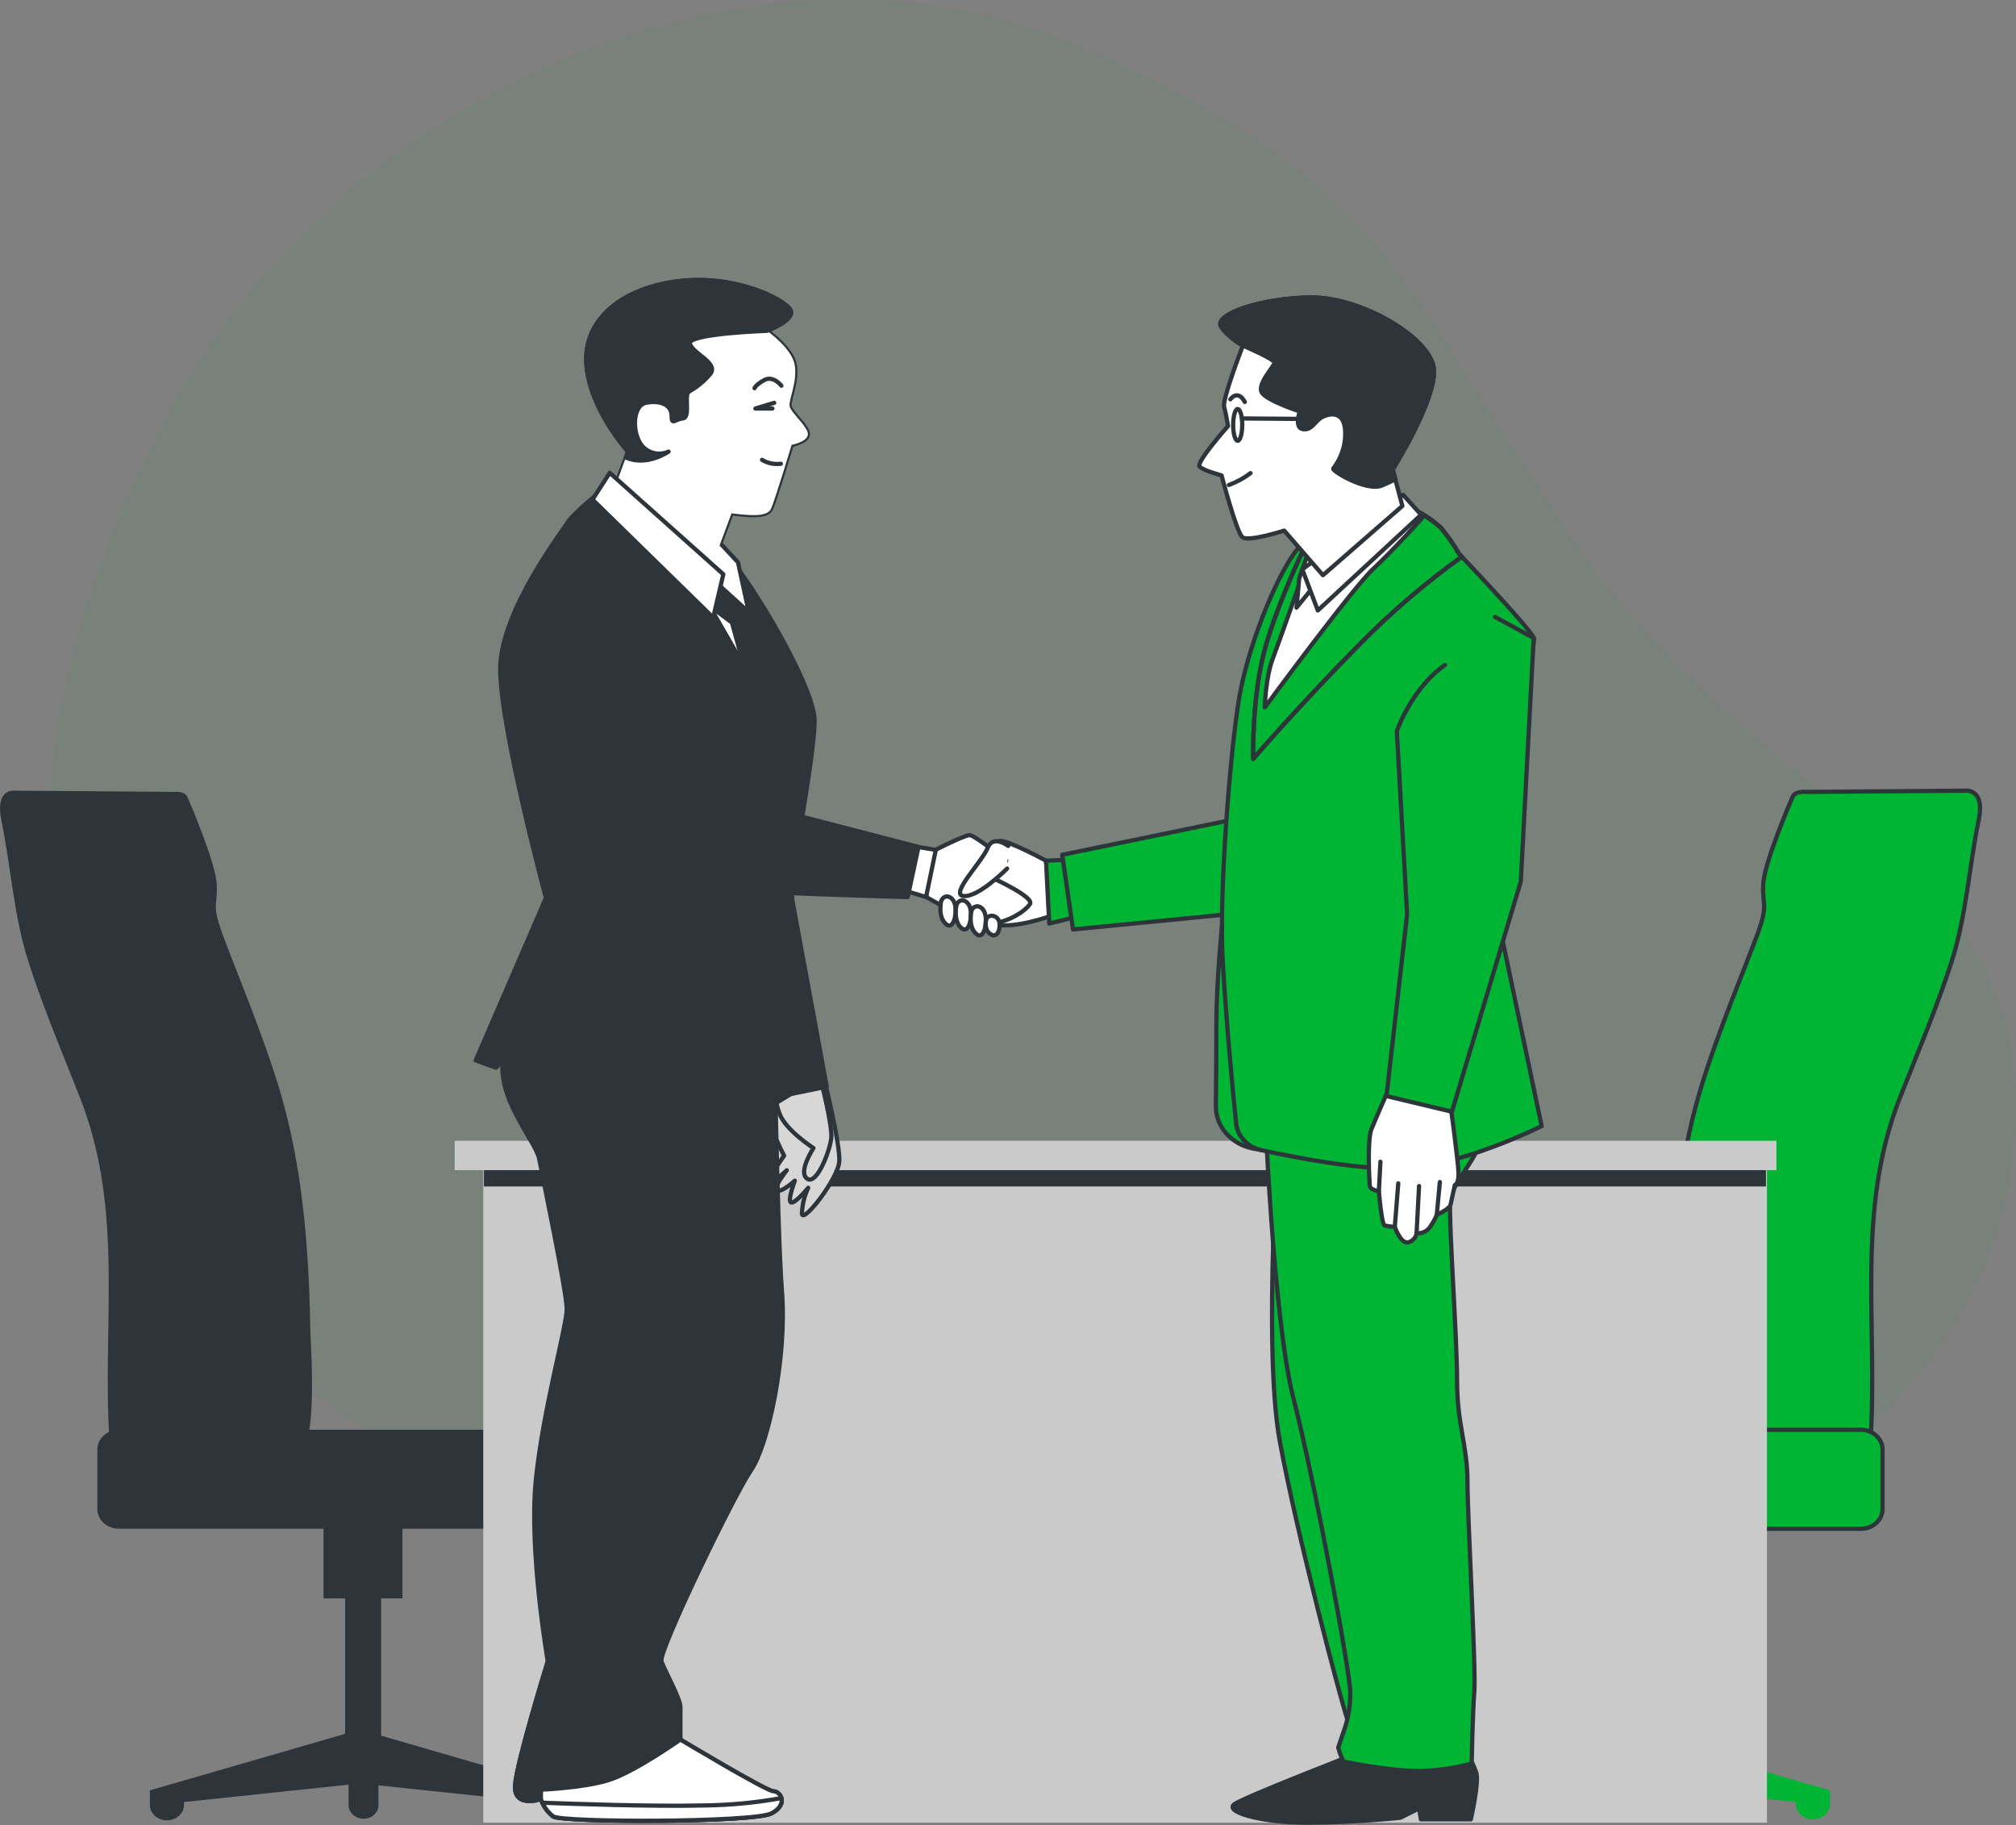 <svg width="475" height="430" viewBox="0 0 475 430" fill="none" xmlns="http://www.w3.org/2000/svg">
<rect x="0" y="0" width="475" height="430" fill="#808080" stroke="none"/>
<g clip-path="url(#clip0_11_134)">
<g opacity="0.08">
<path opacity="0.08" d="M13.302 235.093C13.302 235.093 28.157 307.882 103.503 347.327C178.836 386.77 272.487 377.36 348.609 371.551C424.732 365.741 476.095 318.936 474.986 259.108C473.879 199.283 413.427 190.058 370.999 127.65C328.572 65.254 327.681 42.928 254.704 11.053C181.725 -20.811 82.575 18.727 40.148 96.551C-2.267 174.375 13.302 235.093 13.302 235.093Z" fill="#00B533"/>
<path opacity="0.7" d="M13.302 235.093C13.302 235.093 28.157 307.882 103.503 347.327C178.836 386.77 272.487 377.36 348.609 371.551C424.732 365.741 476.095 318.936 474.986 259.108C473.879 199.283 413.427 190.058 370.999 127.65C328.572 65.254 327.681 42.928 254.704 11.053C181.725 -20.811 82.575 18.727 40.148 96.551C-2.267 174.375 13.302 235.093 13.302 235.093Z" fill="#00B533"/>
</g>
<path d="M462.819 186.285L425.355 186.574C425.355 186.574 422.809 186.285 422.263 187.975C422.263 187.975 415.758 202.904 415.452 208.252C415.146 213.599 416.726 212.754 414.18 219.826C411.633 226.897 404.582 243.473 400.56 256.99C395.149 275.15 393.736 294.433 393.392 313.183C393.392 316.193 391.355 342.119 396.511 342.119C400.788 342.119 440.211 346.875 440.682 339.965C442.578 312.419 437.104 285.509 447.619 258.727C451.705 248.31 456.389 237.338 459.865 226.458C463.341 215.578 463.938 204.259 466.23 193.126C467.771 185.439 462.819 186.285 462.819 186.285Z" fill="#00B533" stroke="#2E353A" stroke-linecap="round" stroke-linejoin="round"/>
<path d="M385.435 408.565L385.18 408.38V376.574H390.209V356.47H371.623V376.574H376.64V408.923L332.164 421.817V425.012C332.164 427.036 333.958 428.669 336.186 428.669C338.412 428.669 340.208 427.036 340.208 425.012V424.56L377.403 420.625V425.474C377.403 427.233 378.983 428.669 380.93 428.658C382.864 428.658 384.43 427.233 384.43 425.474V420.462L423.127 424.56V425.012C423.127 427.036 424.923 428.669 427.149 428.669C429.378 428.669 431.172 427.036 431.172 425.012V421.817L385.435 408.565Z" fill="#00B533"/>
<path d="M328.013 336.864H438.466C441.279 336.864 443.558 338.935 443.558 341.492V355.556C443.558 358.114 441.279 360.184 438.466 360.184H328.013C325.2 360.184 322.921 358.114 322.921 355.556V341.492C322.921 338.935 325.2 336.864 328.013 336.864Z" fill="#00B533" stroke="#2E353A" stroke-linecap="round" stroke-linejoin="round"/>
<path d="M3.679 186.285L41.142 186.574C41.142 186.574 43.688 186.285 44.248 187.975C44.248 187.975 50.752 202.904 51.058 208.252C51.363 213.599 49.785 212.754 52.331 219.826C54.877 226.897 61.929 243.473 65.951 256.99C71.374 275.15 72.774 294.433 73.118 313.183C73.118 316.193 75.155 342.119 69.999 342.119C65.735 342.119 26.312 346.875 25.828 339.965C23.944 312.419 29.405 285.509 18.89 258.727C14.804 248.31 10.12 237.338 6.657 226.458C3.195 215.578 2.584 204.259 0.293 193.126C-1.209 185.439 3.679 186.285 3.679 186.285Z" fill="#2E353A"/>
<path d="M81.061 408.565L81.316 408.38V376.574H76.224V356.47H94.821V376.574H89.793V408.923L134.27 421.817V425.01C134.27 427.036 132.475 428.669 130.248 428.669C128.02 428.669 126.225 427.036 126.225 425.01V424.56L89.169 420.625V425.474C89.055 427.246 87.388 428.588 85.44 428.484C83.658 428.391 82.245 427.096 82.13 425.474V420.462L43.343 424.56V425.01C43.471 427.025 41.778 428.751 39.55 428.866C37.335 428.981 35.438 427.442 35.311 425.416C35.298 425.277 35.298 425.138 35.311 424.999V421.806L81.061 408.565Z" fill="#2E353A"/>
<path d="M138.484 360.173H28.03C25.217 360.173 22.939 358.101 22.939 355.543V341.481C22.939 338.923 25.217 336.851 28.03 336.851H138.484C141.297 336.851 143.576 338.923 143.576 341.481V355.543C143.576 358.101 141.284 360.173 138.484 360.173Z" fill="#2E353A"/>
<path d="M416.318 271.365H113.865V429.422H416.318V271.365Z" fill="#CACACA"/>
<path d="M416.088 275.161H114.018V279.537H416.088V275.161Z" fill="#2E353A"/>
<path d="M418.559 268.772H107.131V275.684H418.559V268.772Z" fill="#CACACA"/>
<path d="M194.391 255.046C194.391 255.046 197.955 269.525 197.752 273.565C197.548 277.604 189.159 288.426 188.943 285.948C189.019 283.854 189.516 281.782 190.42 279.849C190.42 279.849 187.479 283.472 186.435 283.322C185.391 283.172 187.275 278.171 187.275 278.171C187.275 278.171 184.131 281.029 183.075 280.486C182.018 279.941 185.379 275.717 185.379 275.717C185.379 275.717 181.56 279.341 181.407 278.193C181.254 277.048 184.755 272.292 184.755 272.292C184.755 272.292 181.191 265.429 180.936 262.569C180.962 260.567 181.687 258.634 183.024 257.049L194.391 255.046Z" fill="white"/>
<path d="M194.391 255.046C194.391 255.046 197.955 269.525 197.752 273.565C197.548 277.604 189.159 288.426 188.943 285.948C189.019 283.854 189.516 281.782 190.42 279.849C190.42 279.849 187.479 283.472 186.435 283.322C185.391 283.172 187.275 278.171 187.275 278.171C187.275 278.171 184.131 281.029 183.075 280.486C182.018 279.941 185.379 275.717 185.379 275.717C185.379 275.717 181.56 279.341 181.407 278.193C181.254 277.048 184.755 272.292 184.755 272.292C184.755 272.292 181.191 265.429 180.936 262.569C180.962 260.567 181.687 258.634 183.024 257.049L194.391 255.046Z" fill="#D7D7D7"/>
<path d="M194.391 255.046C194.391 255.046 197.955 269.525 197.752 273.565C197.548 277.604 189.159 288.426 188.943 285.948C189.019 283.854 189.516 281.782 190.42 279.849C190.42 279.849 187.479 283.472 186.435 283.322C185.391 283.172 187.275 278.171 187.275 278.171C187.275 278.171 184.131 281.029 183.075 280.486C182.018 279.941 185.379 275.717 185.379 275.717C185.379 275.717 181.56 279.341 181.407 278.193C181.254 277.048 184.755 272.292 184.755 272.292C184.755 272.292 181.191 265.429 180.936 262.569C180.962 260.567 181.687 258.634 183.024 257.049L194.391 255.046Z" stroke="#2E353A" stroke-linecap="round" stroke-linejoin="round"/>
<path d="M193.552 255.046C193.552 255.046 196.098 265.151 195.869 268.009C195.639 270.869 192.508 279.248 190.204 277.719C187.9 276.192 191.668 270.487 191.668 270.487C191.668 270.487 185.201 266.354 183.712 262.476C182.223 258.599 183.075 256.957 183.075 256.957L193.552 255.046Z" fill="white"/>
<path d="M193.552 255.046C193.552 255.046 196.098 265.151 195.869 268.009C195.639 270.869 192.508 279.248 190.204 277.719C187.9 276.192 191.668 270.487 191.668 270.487C191.668 270.487 185.201 266.354 183.712 262.476C182.223 258.599 183.075 256.957 183.075 256.957L193.552 255.046Z" fill="#D7D7D7"/>
<path d="M193.552 255.046C193.552 255.046 196.098 265.151 195.869 268.009C195.639 270.869 192.508 279.248 190.204 277.719C187.9 276.192 191.668 270.487 191.668 270.487C191.668 270.487 185.201 266.354 183.712 262.476C182.223 258.599 183.075 256.957 183.075 256.957L193.552 255.046Z" stroke="#2E353A" stroke-linecap="round" stroke-linejoin="round"/>
<path d="M185.875 207.696L194.798 256.019L182.222 258.599L169.645 221.342L185.875 207.696Z" fill="#2E353A" stroke="#2E353A" stroke-linecap="round" stroke-linejoin="round"/>
<path d="M141.998 115.312C141.998 115.312 135.06 120.96 133.864 122.916C132.667 124.872 118.105 143.75 117.863 157.245C117.621 170.74 128.632 211.551 128.632 211.551L112.084 249.826L116.87 251.563L121.643 246.783V253.957C121.643 253.957 127.143 258.519 141.476 262.858C155.809 267.199 174.216 262.211 174.216 262.211L179.702 230.45V261.783L186.156 257.87L186.678 205.694C186.678 205.694 191.936 177.673 191.936 169.814C191.936 161.956 177.36 137.407 170.906 130.277C164.453 123.148 153.696 117.245 150.539 115.069C147.382 112.893 141.998 115.312 141.998 115.312Z" stroke="#2E353A" stroke-linecap="round" stroke-linejoin="round"/>
<path d="M180.707 77.94C180.707 77.94 186.512 81.991 187.237 85.903C187.963 89.815 185.799 94.167 186.041 95.683C186.283 97.199 190.573 100.683 190.343 102.419C190.114 104.155 186.525 104.803 186.525 104.803C186.525 104.803 182.63 117.697 181.675 119.85C180.72 122.002 175.934 121.366 172.357 120.938L165.903 138.299L144.619 115.532L147.967 106.4C147.967 106.4 138.891 96.412 138.165 85.764C137.44 75.116 146.771 67.731 160.149 66.215C173.528 64.699 184.768 70.556 186.194 72.951C187.619 75.347 180.707 77.94 180.707 77.94Z" stroke="#2E353A" stroke-linecap="round" stroke-linejoin="round"/>
<path d="M246.456 202.778C246.456 202.778 237.035 197.685 235.508 198.148C233.981 198.61 219.216 208.333 220.233 210.648C221.252 212.963 229.144 215.971 233.727 217.593C238.309 219.213 247.728 215.74 247.728 215.74L246.456 202.778Z" fill="white" stroke="#2E353A" stroke-linecap="round" stroke-linejoin="round"/>
<path d="M219.01 200.927C219.01 200.927 227.158 196.758 228.43 196.758C229.702 196.758 237.086 202.778 237.086 202.778L234.03 206.945C234.03 206.945 243.706 211.343 242.686 212.963C241.669 214.583 237.851 217.13 233.777 217.593C229.702 218.056 218.247 211.343 218.247 211.343L219.01 200.927Z" fill="white"/>
<path d="M219.01 200.927C219.01 200.927 227.158 196.758 228.43 196.758C229.702 196.758 237.086 202.778 237.086 202.778L234.03 206.945C234.03 206.945 243.706 211.343 242.686 212.963C241.669 214.583 237.851 217.13 233.777 217.593C229.702 218.056 218.247 211.343 218.247 211.343L219.01 200.927Z" stroke="#2E353A" stroke-linecap="round" stroke-linejoin="round"/>
<path d="M213.359 199.073L220.488 200.232L218.196 211.343L212.086 209.49L213.359 199.073Z" fill="white" stroke="#2E353A" stroke-linecap="round" stroke-linejoin="round"/>
<path d="M130.629 134.49C130.629 134.49 123.756 146.528 122.992 152.546C122.228 158.565 150.233 206.482 152.27 208.101C154.306 209.721 213.868 211.343 213.868 211.343L216.412 199.537L165.496 186.342L148.183 137.963" stroke="#2E353A" stroke-linecap="round" stroke-linejoin="round"/>
<path d="M237.545 199.305C237.545 199.305 233.981 196.527 232.707 199.768C231.435 203.008 223.542 210.88 227.107 211.111C230.671 211.343 237.29 204.63 237.29 204.63" fill="white"/>
<path d="M237.545 199.305C237.545 199.305 233.981 196.527 232.707 199.768C231.435 203.008 223.542 210.88 227.107 211.111C230.671 211.343 237.29 204.63 237.29 204.63" stroke="#2E353A" stroke-linecap="round" stroke-linejoin="round"/>
<path d="M221.76 212.268C221.76 212.268 220.844 216.17 223.034 217.825C224.573 218.981 225.439 215.74 225.07 213.426C224.701 211.112 222.524 210.416 221.76 212.268Z" fill="white" stroke="#2E353A" stroke-linecap="round" stroke-linejoin="round"/>
<path d="M225.374 213.195C225.374 213.195 224.459 217.094 226.648 218.75C228.188 219.908 229.054 216.666 228.685 214.351C228.316 212.036 226.088 211.341 225.374 213.195Z" fill="white" stroke="#2E353A" stroke-linecap="round" stroke-linejoin="round"/>
<path d="M228.889 214.583C228.889 214.583 227.971 218.483 230.161 220.138C231.702 221.296 232.569 218.054 232.198 215.739C231.829 213.424 229.653 212.731 228.889 214.583Z" fill="white" stroke="#2E353A" stroke-linecap="round" stroke-linejoin="round"/>
<path d="M232.414 216.47C232.414 216.47 231.574 219.096 233.586 220.208C234.999 220.994 235.8 218.807 235.457 217.244C235.113 215.682 233.115 215.219 232.414 216.47Z" fill="white" stroke="#2E353A" stroke-linecap="round" stroke-linejoin="round"/>
<path d="M246.456 202.778L247.218 217.593L252.82 216.203L251.546 202.547L246.456 202.778Z" fill="#00B533" stroke="#2E353A" stroke-linecap="round" stroke-linejoin="round"/>
<path d="M250.274 201.388L252.82 218.981L295.336 214.815L296.355 191.899L250.274 201.388Z" fill="#00B533" stroke="#2E353A" stroke-linecap="round" stroke-linejoin="round"/>
<path d="M182.222 231.307C182.222 231.307 183.037 288.854 184.246 304.351C185.455 319.85 181 340.508 176.952 346.411C172.904 352.315 155.032 389.235 155.847 391.422C156.662 393.611 160.315 400.278 160.315 402.119V409.86C160.315 409.86 180.593 422.038 182.222 422.038C183.852 422.038 185.876 424.988 181.815 427.211C177.754 429.433 132.31 429.422 130.286 427.939C128.949 426.851 127.969 425.452 127.447 423.889C127.447 423.889 120.955 426.098 121.363 420.566C121.77 415.035 129.064 391.422 129.064 391.422C129.064 391.422 124.609 365.589 126.225 348.993C127.842 332.396 133.532 312.465 133.532 308.414C133.532 304.362 127.855 277.419 127.04 272.998C126.225 268.576 114.463 256.019 119.733 246.064C125.003 236.111 129.064 220.23 130.693 219.131C132.323 218.032 154.23 217.28 163.154 219.131C172.077 220.983 181.815 220.972 182.222 231.307Z" fill="#2E353A" stroke="#2E353A" stroke-linecap="round" stroke-linejoin="round"/>
<path d="M141.998 115.312C141.998 115.312 135.06 120.96 133.864 122.916C132.667 124.872 118.105 143.75 117.863 157.245C117.621 170.74 128.632 211.551 128.632 211.551L112.084 249.826L116.87 251.563L121.643 246.783V253.958C121.643 253.958 127.143 258.519 141.476 262.858C155.809 267.199 174.216 262.211 174.216 262.211L179.702 230.45V261.783L186.156 257.87L186.678 205.694C186.678 205.694 191.936 177.673 191.936 169.814C191.936 161.956 177.36 137.407 170.906 130.277C164.453 123.148 153.696 117.245 150.539 115.069C147.382 112.893 141.998 115.312 141.998 115.312Z" fill="#2E353A"/>
<path d="M140.559 116.574L167.087 142.651L182.617 169.595C182.617 169.595 179.269 149.607 176.405 144.132C173.541 138.657 160.633 125.093 159.182 122.049C157.731 119.005 140.559 116.574 140.559 116.574Z" fill="white" stroke="#2E353A" stroke-linecap="round" stroke-linejoin="round"/>
<path d="M175.272 156.886L182.617 169.618C182.617 169.618 180.338 155.995 177.919 148.182L176.405 144.189C174.368 140.949 172.064 137.847 169.505 134.93L165.343 134.178L167.087 142.696L172.459 146.689L175.272 156.886Z" fill="#2E353A" stroke="#2E353A" stroke-linecap="round" stroke-linejoin="round"/>
<path d="M168.195 126.4L169.569 127.847L173.885 132.476L176.431 144.236L165.369 134.201C165.369 134.201 166.82 128.148 168.195 126.4Z" fill="white" stroke="#2E353A" stroke-linecap="round" stroke-linejoin="round"/>
<path d="M180.707 77.94C180.707 77.94 186.512 81.991 187.237 85.903C187.963 89.815 185.799 94.167 186.041 95.683C186.283 97.199 190.573 100.683 190.343 102.419C190.114 104.155 186.525 104.803 186.525 104.803C186.525 104.803 182.63 117.697 181.675 119.85C180.72 122.002 175.934 121.366 172.357 120.938L165.903 138.299L144.619 115.532L147.967 106.4C147.967 106.4 138.891 96.412 138.165 85.764C137.44 75.116 146.771 67.731 160.149 66.215C173.528 64.699 184.768 70.556 186.194 72.951C187.619 75.347 180.707 77.94 180.707 77.94Z" fill="white"/>
<path d="M180.708 77.94C180.708 77.94 187.633 75.336 186.194 72.951C184.756 70.567 173.529 64.687 160.15 66.215C146.771 67.743 137.453 75.116 138.166 85.764C138.879 96.412 147.968 106.4 147.968 106.4L147.459 107.789C152.41 109.988 157.528 106.4 157.528 106.4C155.606 107.28 153.289 106.933 151.787 105.532C148.922 103.148 148.681 95.544 152.27 94.884C155.86 94.225 158.24 95.544 158.24 97.928C158.24 100.312 158.953 98.796 160.876 98.576C162.798 98.356 161.105 93.148 162.301 92.28C164.236 91.192 165.929 89.792 167.317 88.148C169.468 85.544 163.256 83.38 162.543 80.984C161.83 78.588 180.708 77.94 180.708 77.94Z" fill="#2E353A" stroke="#2E353A" stroke-linecap="round" stroke-linejoin="round"/>
<path d="M182.413 94.907L177.984 96.25H181.993" stroke="#2E353A" stroke-linecap="round" stroke-linejoin="round"/>
<path d="M184.106 90.879C184.106 90.879 182.209 88.391 180.096 89.537C177.983 90.683 177.78 91.458 177.78 91.458" stroke="#2E353A" stroke-linecap="round" stroke-linejoin="round"/>
<path d="M179.549 108.333C180.848 109.143 182.426 109.467 183.979 109.259" stroke="#2E353A" stroke-linecap="round" stroke-linejoin="round"/>
<path d="M143.665 111.401L170.422 135.301L168.042 145.509L139.604 117.697L143.665 111.401Z" fill="white" stroke="#2E353A" stroke-linecap="round" stroke-linejoin="round"/>
<path d="M130.629 134.49C130.629 134.49 123.756 146.528 122.992 152.546C122.228 158.565 150.233 206.482 152.27 208.101C154.306 209.721 213.868 211.343 213.868 211.343L216.412 199.537L165.496 186.342L148.183 137.963" fill="#2E353A"/>
<path d="M130.286 427.917C132.31 429.398 177.754 429.398 181.815 427.186C185.875 424.977 183.838 422.013 182.222 422.013C180.605 422.013 160.315 409.838 160.315 409.838C160.315 409.838 149.354 417.593 143.27 419.433C137.185 421.274 127.447 421.643 127.447 421.643V423.865C127.969 425.428 128.949 426.829 130.286 427.917Z" fill="white" stroke="#2E353A" stroke-linecap="round" stroke-linejoin="round"/>
<path d="M181.815 427.21C183.953 426.054 184.36 424.664 184.106 423.633C178.136 424.71 172.076 425.288 165.992 425.359C153.733 425.659 134.448 424.977 127.803 424.721C128.351 425.961 129.229 427.071 130.349 427.939C132.31 429.422 177.754 429.422 181.815 427.21Z" fill="white" stroke="#2E353A" stroke-linecap="round" stroke-linejoin="round"/>
<path d="M126.263 424.178L127.447 421.667L129.064 391.424C129.064 391.424 121.757 415.035 121.362 420.566C121.057 424.595 124.418 424.514 126.263 424.178Z" fill="#2E353A" stroke="#2E353A" stroke-linecap="round" stroke-linejoin="round"/>
<path d="M301.511 262.291C301.511 262.291 297.462 317.268 301.511 339.398C305.558 361.528 315.755 399.907 317.333 404.699C318.325 407.558 318.758 410.556 318.605 413.553L341.327 416.505C341.327 416.505 334.429 343.831 334.429 335.346C334.429 326.863 342.143 263.403 342.143 263.403L301.511 262.291Z" fill="#00B533" stroke="#2E353A" stroke-linecap="round" stroke-linejoin="round"/>
<path d="M318.554 413.552C318.554 413.552 293.809 423.148 290.957 424.988C288.105 426.829 297.054 429.422 308.002 429.422C318.949 429.422 329.921 428.263 329.921 428.263L334.378 426.054L334.785 428.634H346.546C346.546 428.634 348.583 419.78 347.82 417.569C347.247 416.053 346.56 414.572 345.796 413.137L318.554 413.552Z" fill="#2E353A" stroke="#2E353A" stroke-linecap="round" stroke-linejoin="round"/>
<path d="M297.856 257.87C297.856 257.87 299.894 310.625 304.756 329.445C309.618 348.263 318.148 394.004 318.148 398.795C318.173 401.538 317.765 404.27 316.937 406.899L315.308 411.712C315.59 412.859 316.01 413.981 316.582 415.035C316.582 415.035 327.122 417.245 334.021 417.245C338.337 417.211 342.614 416.62 346.75 415.497C346.75 415.497 346.966 403.924 347.374 398.426C347.782 392.927 345.757 357.476 345.757 348.993C345.757 340.51 343.313 335.706 343.313 325.382C343.313 315.058 341.288 287.385 341.696 282.951C342.104 278.518 347.782 273.691 349.003 268.194C350.226 262.697 351.435 256.76 351.435 256.76L297.856 257.87Z" fill="#00B533" stroke="#2E353A" stroke-linecap="round" stroke-linejoin="round"/>
<path d="M288.119 216.181C288.119 216.181 286.604 230.289 286.604 241.076C286.604 247.094 286.541 254.964 286.478 260.66C286.439 265.497 290.182 269.675 295.387 270.624C298.047 271.158 300.773 271.458 303.496 271.515L293.962 217.836C293.962 217.836 289.646 211.204 288.119 216.181Z" fill="#00B533" stroke="#2E353A" stroke-linecap="round" stroke-linejoin="round"/>
<path d="M333.169 120.046C335.497 121.157 337.611 122.592 339.456 124.294C341.087 126.238 342.524 128.298 343.759 130.463C343.759 130.463 361.008 148.541 361.414 150.382C361.822 152.222 351.677 210.335 351.677 210.335L363.234 265.301C363.234 265.301 344.573 274.711 330.368 275.267C320.374 275.66 305.341 272.753 297.27 270.994C293.974 270.288 291.556 267.744 291.25 264.676C290.461 256.943 288.983 241.528 288.119 226.932C287.126 209.977 289.952 176.389 291.937 164.583C293.923 152.777 300.263 136.736 305.125 130.092C309.987 123.449 323.391 116.574 333.169 120.046Z" fill="#00B533" stroke="#2E353A" stroke-linecap="round" stroke-linejoin="round"/>
<path d="M343.759 130.463C342.538 128.333 341.111 126.296 339.507 124.375C337.662 122.673 335.55 121.238 333.22 120.127C325.124 117.222 314.532 121.435 308.385 126.759C307.57 128.402 301.154 141.713 298.112 152.592C294.865 164.166 295.273 178.796 295.273 178.796C295.273 178.796 306.028 166.25 320.629 151.493C327.923 144.12 335.88 137.314 344.434 131.157L343.759 130.463Z" fill="#00B533" stroke="#2E353A" stroke-linecap="round" stroke-linejoin="round"/>
<path d="M343.759 130.463C342.538 128.333 341.111 126.296 339.507 124.375C337.662 122.673 335.55 121.238 333.22 120.127C325.124 117.222 314.532 121.435 308.385 126.759C307.57 128.402 301.154 141.713 298.112 152.592C294.865 164.166 295.273 178.796 295.273 178.796C295.273 178.796 306.028 166.25 320.629 151.493C327.923 144.12 335.88 137.314 344.434 131.157L343.759 130.463Z" stroke="#2E353A" stroke-linecap="round" stroke-linejoin="round"/>
<path d="M306.997 135.243C306.997 135.243 301.511 150.879 299.843 155.301C298.176 159.722 298.011 166.655 298.011 166.655C298.011 166.655 318.556 138.703 323.571 134.004C328.586 129.305 335.142 121.967 335.142 121.967L330.724 120.81L306.997 135.243Z" fill="white" stroke="#2E353A" stroke-linecap="round" stroke-linejoin="round"/>
<path d="M308.511 129.571C308.511 129.571 306.081 136.076 306.081 136.516C306.081 136.956 305.47 143.159 305.47 143.159L314.138 132.5L308.511 129.571Z" fill="white" stroke="#2E353A" stroke-linecap="round" stroke-linejoin="round"/>
<path d="M330.571 116.574L306.844 134.144L310.497 143.82L334.836 121.273L330.571 116.574Z" fill="white" stroke="#2E353A" stroke-linecap="round" stroke-linejoin="round"/>
<path d="M327.503 255.926C327.503 255.926 324.129 263.553 323.124 266.053C322.119 268.554 322.627 278.345 322.755 279.374C322.882 280.405 324.882 280.625 324.882 280.625C324.882 280.625 325.505 288.473 326.256 288.727C327.032 288.901 327.834 289.016 328.637 289.062C328.637 289.062 330.011 293.056 331.768 292.708C332.849 292.407 333.625 291.562 333.766 290.543C334.936 290.649 336.082 290.161 336.771 289.294C337.482 288.334 338.082 287.303 338.526 286.226C338.526 286.226 341.531 284.86 341.774 283.832C342.014 282.801 342.779 279.202 342.779 279.202C342.779 279.202 343.657 278.97 343.657 276.585C343.657 274.201 341.657 259.514 341.657 259.514L327.503 255.926Z" fill="white" stroke="#2E353A" stroke-linecap="round" stroke-linejoin="round"/>
<path d="M324.882 280.625L325.251 273.704" stroke="#2E353A" stroke-linecap="round" stroke-linejoin="round"/>
<path d="M328.637 289.04L329.452 278.796" stroke="#2E353A" stroke-linecap="round" stroke-linejoin="round"/>
<path d="M333.766 290.521L334.351 279.433" stroke="#2E353A" stroke-linecap="round" stroke-linejoin="round"/>
<path d="M338.528 286.204L339.254 278.484" stroke="#2E353A" stroke-linecap="round" stroke-linejoin="round"/>
<path d="M352.238 145.347L361.365 150.324L358.323 207.696L342.092 261.92L326.678 258.241L331.54 215.417L329.108 172.257C329.108 172.257 332.557 162.199 340.463 156.666" fill="#00B533"/>
<path d="M352.238 145.347L361.365 150.324L358.323 207.696L342.092 261.92L326.678 258.241L331.54 215.417L329.108 172.257C329.108 172.257 332.557 162.199 340.463 156.666" stroke="#2E353A" stroke-linecap="round" stroke-linejoin="round"/>
<path d="M292.843 81.424C292.843 81.424 287.966 94.016 288.425 95.822C288.884 97.627 289.34 100.382 289.34 100.382C289.34 100.382 281.704 108.958 282.645 109.931C283.587 110.903 287.813 112.002 287.813 112.002C287.813 112.002 291.314 125.289 292.69 126.528C294.064 127.766 302.579 125.011 302.579 125.011L311.706 135.521L330.419 119.201L328.141 110.625C328.141 110.625 338.031 94.85 337.878 87.373C337.725 79.896 320.847 69.942 308.817 70.081C296.787 70.22 285.534 74.236 287.813 77.141C289.151 78.866 290.855 80.324 292.843 81.424Z" fill="white"/>
<path d="M292.843 81.424C292.843 81.424 287.966 94.016 288.425 95.822C288.884 97.627 289.34 100.382 289.34 100.382C289.34 100.382 281.704 108.958 282.645 109.931C283.587 110.903 287.813 112.002 287.813 112.002C287.813 112.002 291.314 125.289 292.69 126.528C294.064 127.766 302.579 125.011 302.579 125.011L311.706 135.521L330.419 119.201L328.141 110.625C328.141 110.625 338.031 94.85 337.878 87.373C337.725 79.896 320.847 69.942 308.817 70.081C296.787 70.22 285.534 74.236 287.813 77.141C289.151 78.866 290.855 80.324 292.843 81.424Z" stroke="#2E353A" stroke-linecap="round" stroke-linejoin="round"/>
<path d="M328.139 110.625C328.139 110.625 338.031 94.85 337.878 87.373C337.725 79.896 320.845 69.942 308.817 70.081C296.787 70.22 285.534 74.236 287.813 77.141C289.149 78.866 290.867 80.324 292.841 81.424C292.841 81.424 300.3 84.606 300.3 85.44C300.3 86.273 295.884 90.694 297.411 92.639C298.938 94.583 306.232 96.921 306.232 96.921C306.232 96.921 304.96 100.66 306.844 101.076C308.728 101.493 309.58 99.826 310.789 98.761C312 97.697 316.277 96.123 316.886 100.833C317.243 104.213 316.277 107.593 314.138 110.382C313.539 110.787 321.903 115.914 325.593 114.387C326.549 113.993 327.668 113.472 328.79 112.928L328.139 110.625Z" fill="#2E353A" stroke="#2E353A" stroke-linecap="round" stroke-linejoin="round"/>
<path d="M291.619 103.843C292.211 103.843 292.688 102.169 292.688 100.104C292.688 98.039 292.211 96.366 291.619 96.366C291.028 96.366 290.549 98.039 290.549 100.104C290.549 102.169 291.028 103.843 291.619 103.843Z" stroke="#2E353A" stroke-linecap="round" stroke-linejoin="round"/>
<path d="M292.841 98.588L310.791 98.728" stroke="#2E353A" stroke-linecap="round" stroke-linejoin="round"/>
<path d="M289.889 94.085C289.889 94.085 291.593 91.609 293.299 94.699" stroke="#2E353A" stroke-linecap="round" stroke-linejoin="round"/>
<path d="M289.544 114.259C291.391 113.576 293.11 112.639 294.637 111.47" stroke="#2E353A" stroke-linecap="round" stroke-linejoin="round"/>
</g>
<defs>
<clipPath id="clip0_11_134">
<rect width="475" height="430" fill="white"/>
</clipPath>
</defs>
</svg>
